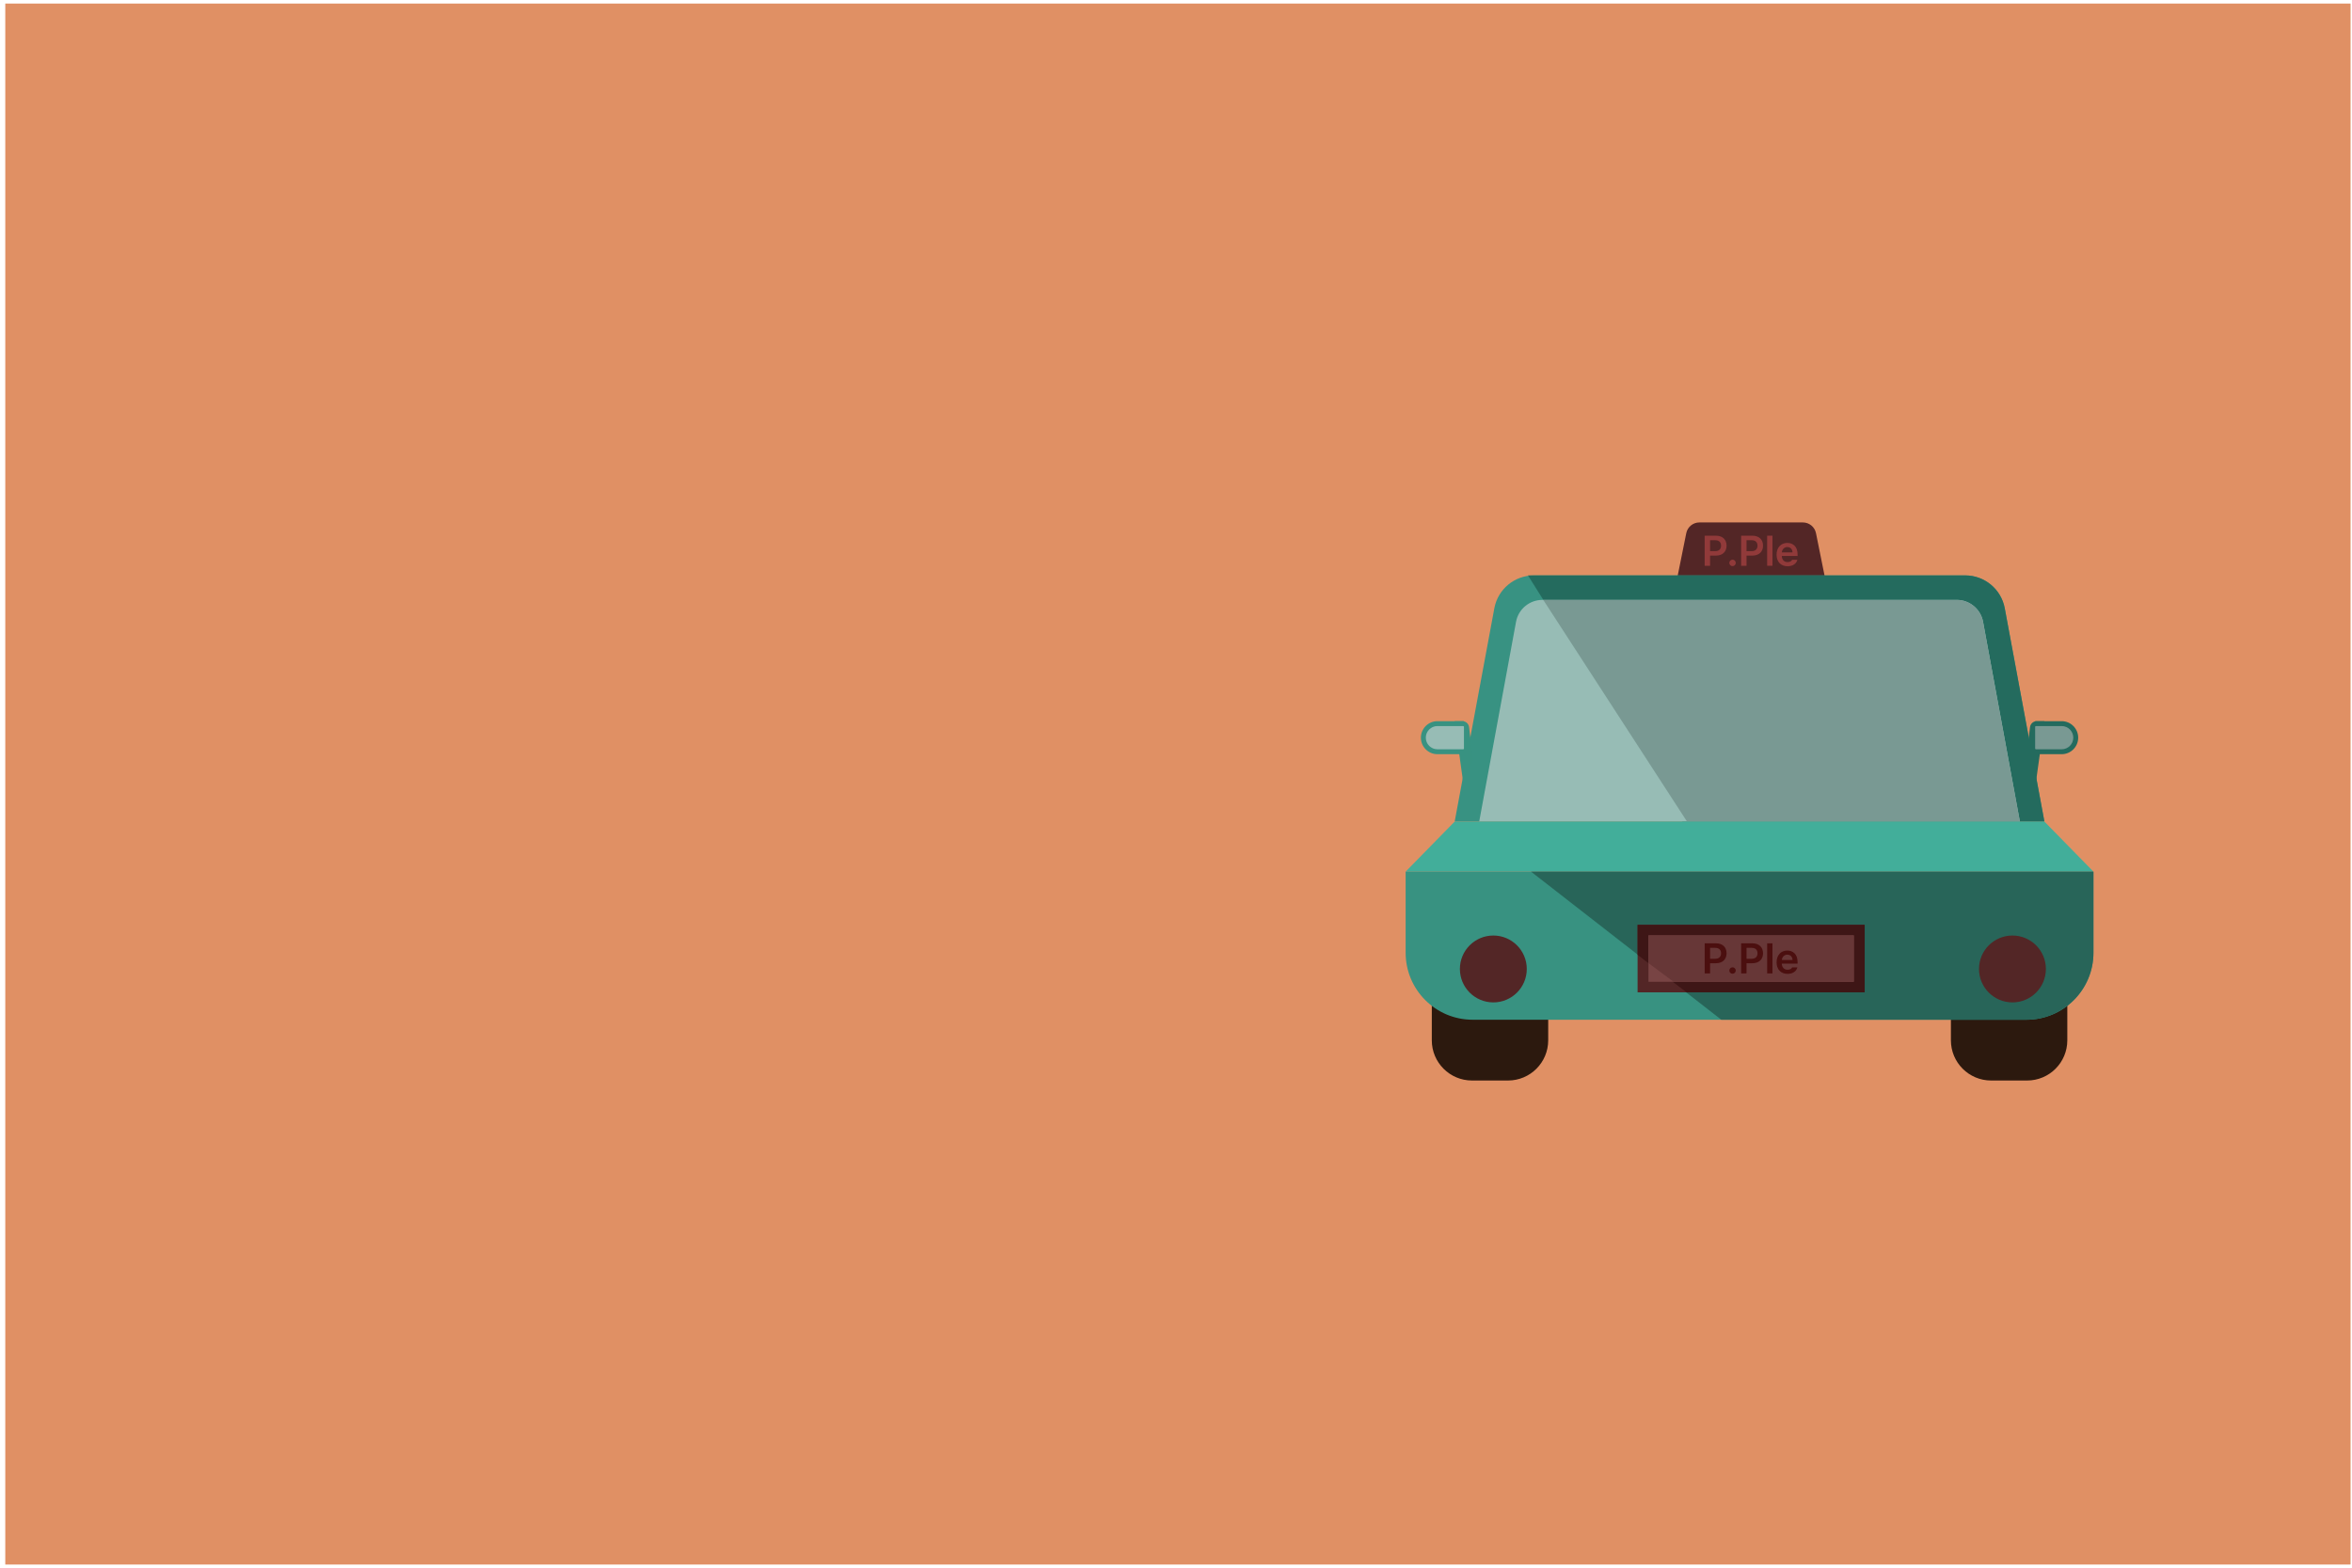<svg width="351" height="234" viewBox="0 0 351 234" fill="none" xmlns="http://www.w3.org/2000/svg">
<rect x="0.787" y="0.531" width="350" height="233" fill="#E09064"/>
<path d="M213.674 147.156C213.674 143.843 216.36 141.156 219.674 141.156H225.046C228.36 141.156 231.046 143.843 231.046 147.156V155.283C231.046 158.597 228.36 161.283 225.046 161.283H219.674C216.36 161.283 213.674 158.597 213.674 155.283V147.156Z" fill="#2C190E"/>
<path d="M291.143 147.156C291.143 143.843 293.829 141.156 297.143 141.156H302.515C305.828 141.156 308.515 143.843 308.515 147.156V155.283C308.515 158.597 305.828 161.283 302.515 161.283H297.143C293.829 161.283 291.143 158.597 291.143 155.283V147.156Z" fill="#2C190E"/>
<path d="M251.649 79.585C251.838 78.652 252.658 77.981 253.61 77.981H269.049C270.001 77.981 270.821 78.652 271.009 79.585L272.405 86.5H250.254L251.649 79.585Z" fill="#532626"/>
<path d="M223.008 90.79C223.536 87.948 226.016 85.887 228.907 85.887H293.278C296.169 85.887 298.649 87.948 299.177 90.79L305.097 122.632H217.088L223.008 90.79Z" fill="#389282"/>
<path d="M305.097 122.632L299.178 90.79C298.649 87.948 296.17 85.887 293.279 85.887H228.025L251.079 122.632H305.097Z" fill="#246B5E"/>
<path d="M254.396 84.452V79.961H256.084C257.114 79.961 257.663 80.588 257.666 81.45C257.663 82.309 257.107 82.932 256.071 82.932H255.203V84.452H254.396ZM255.203 82.269H255.96C256.568 82.266 256.841 81.924 256.841 81.45C256.841 80.969 256.568 80.637 255.96 80.637H255.203V82.269Z" fill="#913A3A"/>
<path d="M258.559 84.502C258.292 84.502 258.072 84.285 258.075 84.018C258.072 83.757 258.292 83.543 258.559 83.54C258.816 83.543 259.037 83.757 259.037 84.018C259.037 84.285 258.816 84.502 258.559 84.502Z" fill="#913A3A"/>
<path d="M259.837 84.452V79.961H261.524C262.554 79.961 263.103 80.588 263.106 81.45C263.103 82.309 262.548 82.932 261.512 82.932H260.643V84.452H259.837ZM260.643 82.269H261.4C262.008 82.266 262.281 81.924 262.281 81.45C262.281 80.969 262.008 80.637 261.4 80.637H260.643V82.269Z" fill="#913A3A"/>
<path d="M264.514 79.961V84.452H263.72V79.961H264.514Z" fill="#913A3A"/>
<path d="M266.766 84.52C265.752 84.52 265.128 83.844 265.128 82.79C265.128 81.748 265.761 81.04 266.722 81.04C267.547 81.04 268.261 81.558 268.261 82.74V82.988H265.91C265.922 83.562 266.26 83.903 266.772 83.9C267.119 83.903 267.352 83.754 267.454 83.553H268.23C268.087 84.136 267.547 84.52 266.766 84.52ZM265.913 82.448H267.504C267.501 81.989 267.191 81.654 266.735 81.654C266.26 81.654 265.941 82.02 265.913 82.448Z" fill="#913A3A"/>
<path d="M226.244 92.818C226.594 90.92 228.248 89.543 230.177 89.543H292.009C293.938 89.543 295.593 90.92 295.942 92.818L301.438 122.629H220.748L226.244 92.818Z" fill="#97BCB5"/>
<path d="M301.438 122.629L295.942 92.818C295.593 90.92 293.938 89.543 292.009 89.543H230.307L251.762 122.629H301.438Z" fill="#799993"/>
<path d="M217.088 122.633H305.097L312.416 130.103H209.77L217.088 122.633Z" fill="#42AE9A"/>
<path d="M209.77 130.102H312.416V142.21C312.416 147.732 307.939 152.21 302.416 152.21H219.77C214.247 152.21 209.77 147.732 209.77 142.21V130.102Z" fill="#389281"/>
<path d="M312.415 142.21V130.102H228.48L256.883 152.21H302.415C307.938 152.21 312.415 147.732 312.415 142.21Z" fill="#286559"/>
<rect x="244.385" y="138.043" width="33.89" height="10.079" fill="#532626"/>
<path d="M278.275 138.043H244.385V142.523L251.689 148.122H278.275V138.043Z" fill="#3E1616"/>
<rect x="246.008" y="139.621" width="30.643" height="6.923" fill="#784444"/>
<path d="M276.65 139.621H246.008V143.757L249.752 146.544H276.65V139.621Z" fill="#673737"/>
<g filter="url(#filter0_i_569_27155)">
<circle cx="222.358" cy="143.132" r="4.991" fill="#532626"/>
</g>
<g filter="url(#filter1_i_569_27155)">
<circle cx="299.827" cy="143.132" r="4.991" fill="#532626"/>
</g>
<path d="M254.396 145.296V140.805H256.084C257.114 140.805 257.663 141.431 257.666 142.293C257.663 143.153 257.107 143.776 256.071 143.776H255.203V145.296H254.396ZM255.203 143.112H255.96C256.568 143.109 256.841 142.768 256.841 142.293C256.841 141.813 256.568 141.481 255.96 141.481H255.203V143.112Z" fill="#4B0F0F"/>
<path d="M258.559 145.345C258.292 145.345 258.072 145.128 258.075 144.862C258.072 144.601 258.292 144.387 258.559 144.384C258.816 144.387 259.037 144.601 259.037 144.862C259.037 145.128 258.816 145.345 258.559 145.345Z" fill="#4B0F0F"/>
<path d="M259.837 145.296V140.805H261.524C262.554 140.805 263.103 141.431 263.106 142.293C263.103 143.153 262.548 143.776 261.512 143.776H260.643V145.296H259.837ZM260.643 143.112H261.4C262.008 143.109 262.281 142.768 262.281 142.293C262.281 141.813 262.008 141.481 261.4 141.481H260.643V143.112Z" fill="#4B0F0F"/>
<path d="M264.514 140.805V145.296H263.72V140.805H264.514Z" fill="#4B0F0F"/>
<path d="M266.766 145.364C265.752 145.364 265.128 144.688 265.128 143.633C265.128 142.591 265.761 141.884 266.722 141.884C267.547 141.884 268.261 142.402 268.261 143.584V143.832H265.91C265.922 144.406 266.26 144.747 266.772 144.744C267.119 144.747 267.352 144.598 267.454 144.396H268.23C268.087 144.979 267.547 145.364 266.766 145.364ZM265.913 143.292H267.504C267.501 142.833 267.191 142.498 266.735 142.498C266.26 142.498 265.941 142.864 265.913 143.292Z" fill="#4B0F0F"/>
<path d="M302.952 108.522C303.014 108.021 303.439 107.645 303.945 107.645H305.098L303.868 116.491L302.328 113.593L302.952 108.522Z" fill="#246B5E"/>
<path d="M303.713 107.645H307.672C309.034 107.645 310.138 108.748 310.138 110.11V110.11C310.138 111.471 309.034 112.575 307.672 112.575H303.713V107.645Z" fill="#246B5E"/>
<path d="M303.713 108.488C303.713 108.425 303.763 108.375 303.826 108.375H307.672C308.63 108.375 309.406 109.151 309.406 110.108V110.108C309.406 111.065 308.63 111.841 307.672 111.841H303.826C303.763 111.841 303.713 111.791 303.713 111.729V108.488Z" fill="#799993"/>
<path d="M219.234 108.522C219.172 108.021 218.746 107.645 218.241 107.645H217.087L218.317 116.491L219.857 113.593L219.234 108.522Z" fill="#389281"/>
<path d="M218.473 107.645H214.513C213.152 107.645 212.048 108.748 212.048 110.11V110.11C212.048 111.471 213.152 112.575 214.513 112.575H218.473V107.645Z" fill="#389281"/>
<path d="M218.473 108.488C218.473 108.425 218.422 108.375 218.36 108.375H214.513C213.556 108.375 212.78 109.151 212.78 110.108V110.108C212.78 111.065 213.556 111.841 214.513 111.841H218.36C218.422 111.841 218.473 111.791 218.473 111.729V108.488Z" fill="#97BCB5"/>
<defs>
<filter id="filter0_i_569_27155" x="217.367" y="138.141" width="10.482" height="10.48" filterUnits="userSpaceOnUse" color-interpolation-filters="sRGB">
<feFlood flood-opacity="0" result="BackgroundImageFix"/>
<feBlend mode="normal" in="SourceGraphic" in2="BackgroundImageFix" result="shape"/>
<feColorMatrix in="SourceAlpha" type="matrix" values="0 0 0 0 0 0 0 0 0 0 0 0 0 0 0 0 0 0 127 0" result="hardAlpha"/>
<feOffset dx="0.5" dy="1.5"/>
<feGaussianBlur stdDeviation="0.25"/>
<feComposite in2="hardAlpha" operator="arithmetic" k2="-1" k3="1"/>
<feColorMatrix type="matrix" values="0 0 0 0 0.746 0 0 0 0 0.28 0 0 0 0 0.28 0 0 0 0.25 0"/>
<feBlend mode="normal" in2="shape" result="effect1_innerShadow_569_27155"/>
</filter>
<filter id="filter1_i_569_27155" x="294.836" y="138.141" width="10.482" height="10.48" filterUnits="userSpaceOnUse" color-interpolation-filters="sRGB">
<feFlood flood-opacity="0" result="BackgroundImageFix"/>
<feBlend mode="normal" in="SourceGraphic" in2="BackgroundImageFix" result="shape"/>
<feColorMatrix in="SourceAlpha" type="matrix" values="0 0 0 0 0 0 0 0 0 0 0 0 0 0 0 0 0 0 127 0" result="hardAlpha"/>
<feOffset dx="0.5" dy="1.5"/>
<feGaussianBlur stdDeviation="0.25"/>
<feComposite in2="hardAlpha" operator="arithmetic" k2="-1" k3="1"/>
<feColorMatrix type="matrix" values="0 0 0 0 0.746 0 0 0 0 0.28 0 0 0 0 0.28 0 0 0 0.25 0"/>
<feBlend mode="normal" in2="shape" result="effect1_innerShadow_569_27155"/>
</filter>
</defs>
</svg>
